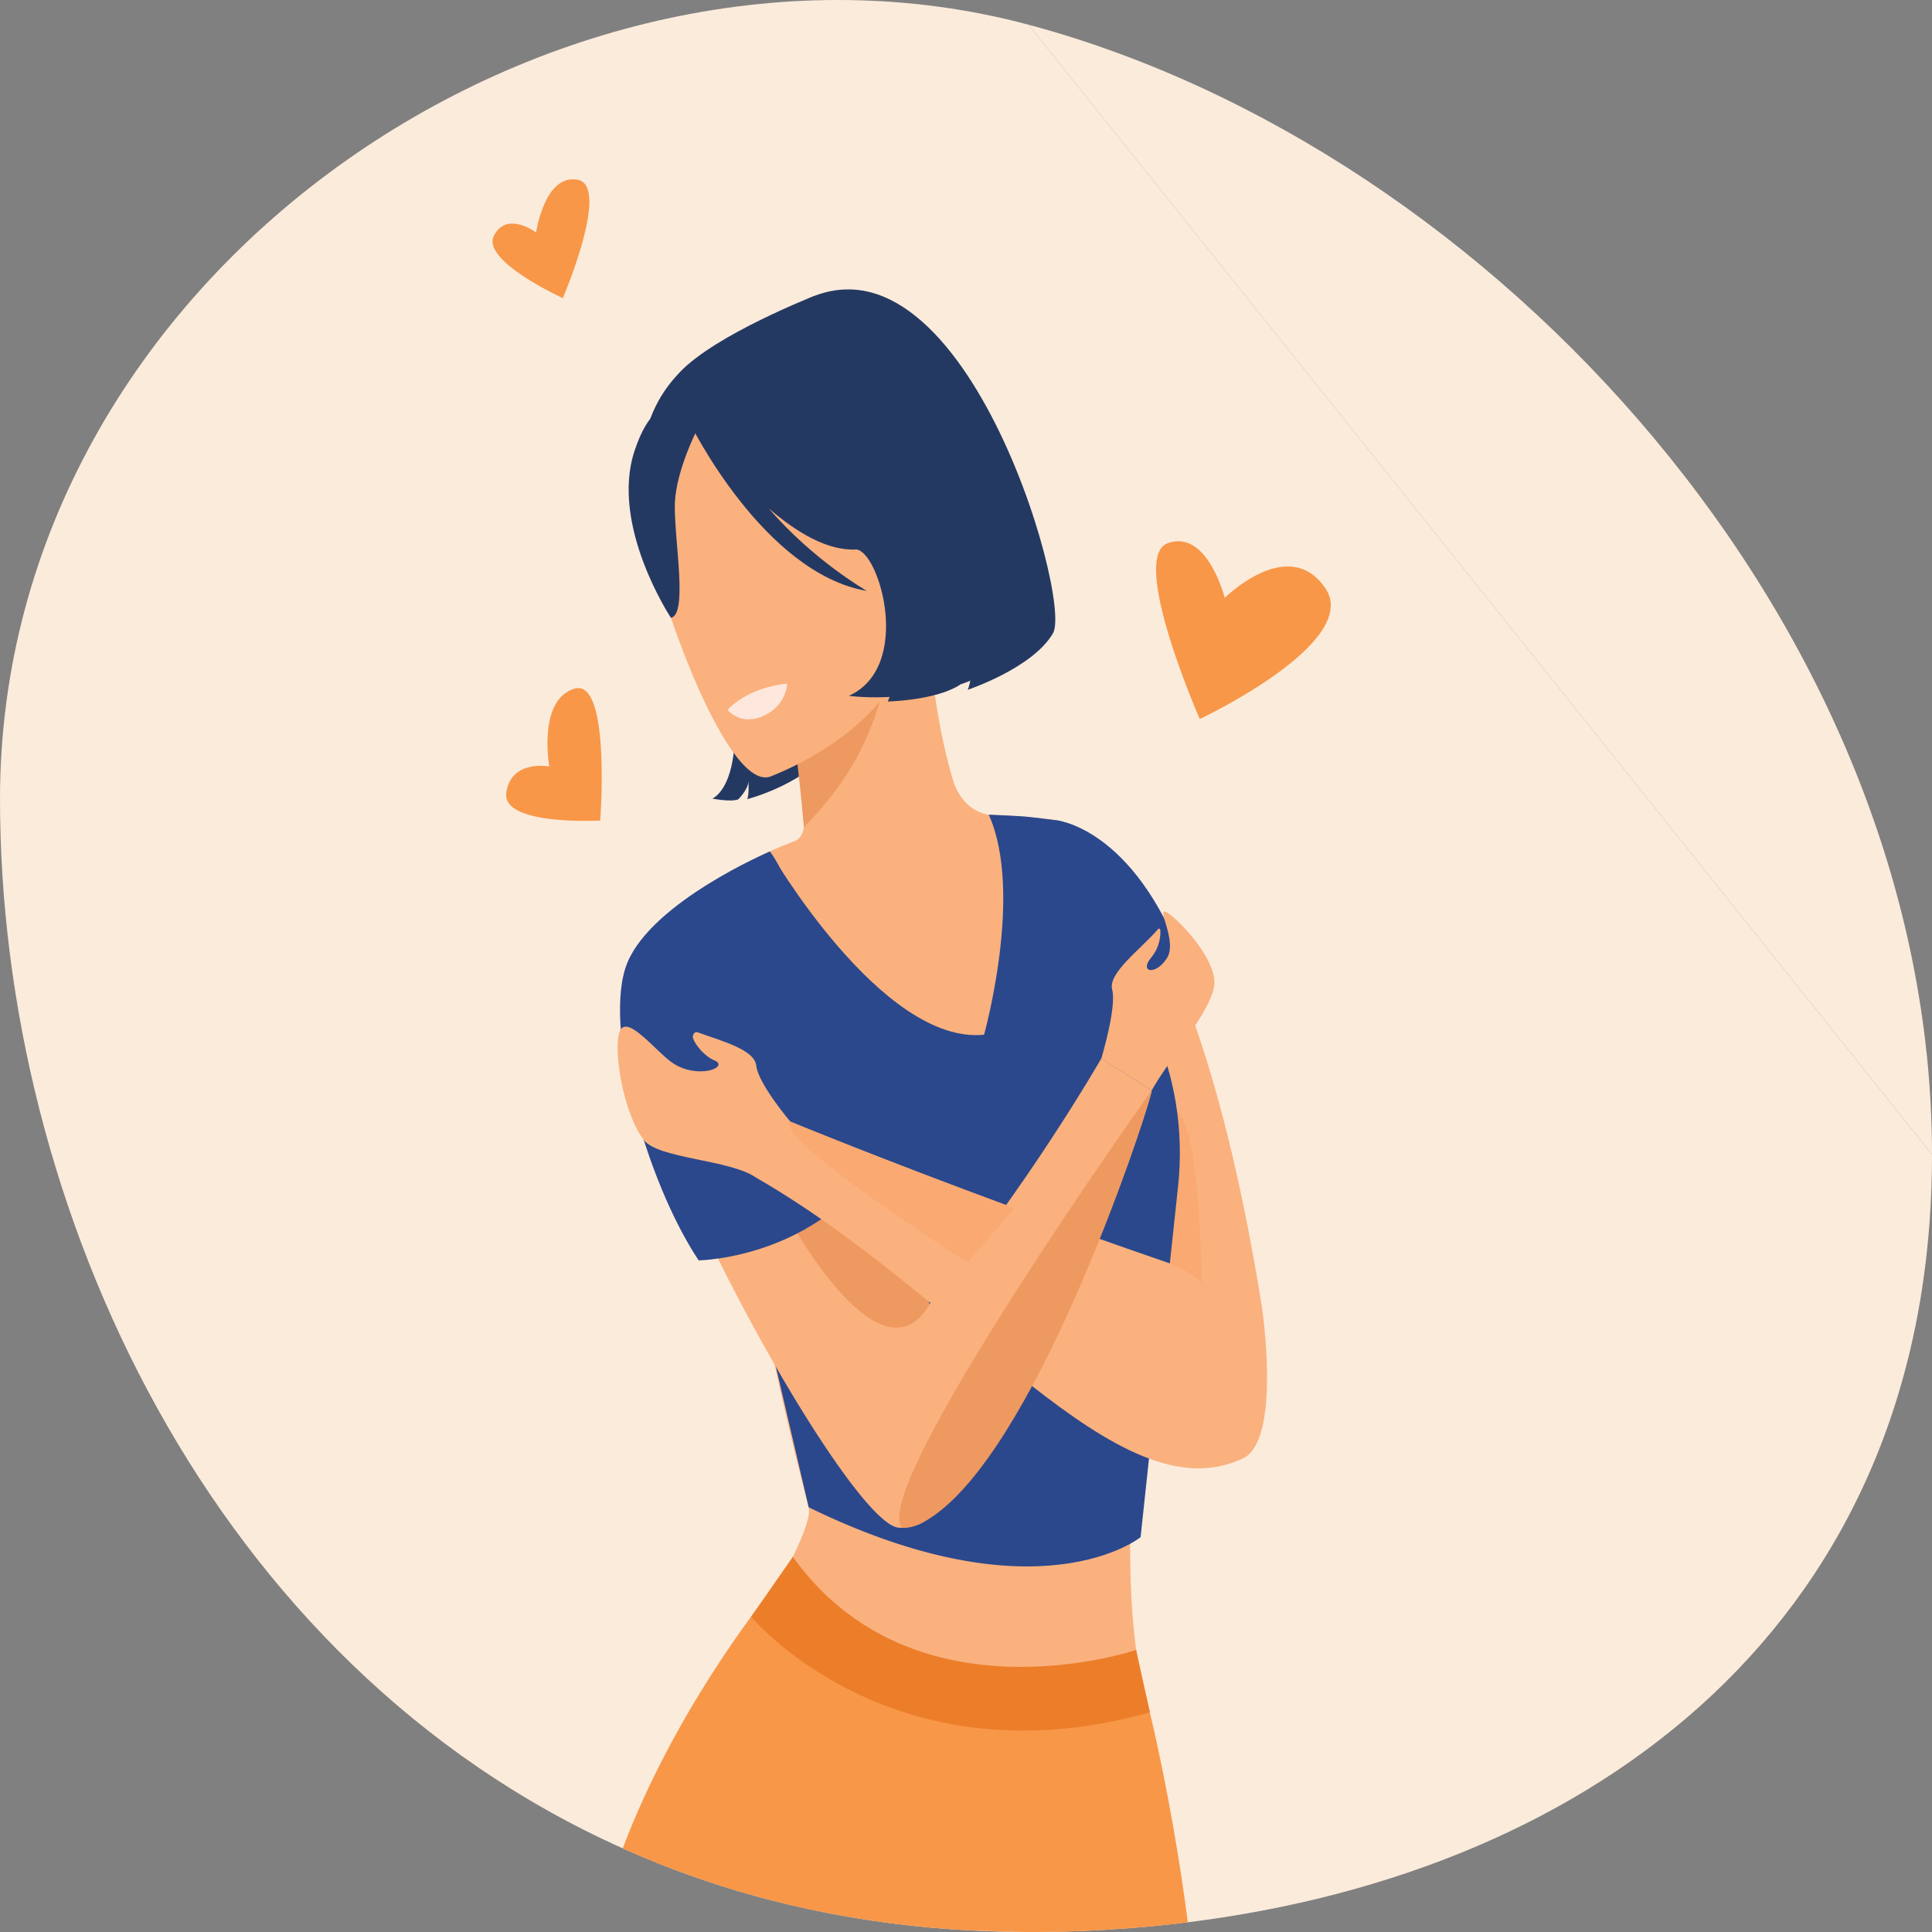 <?xml version="1.0" encoding="utf-8"?>
<!-- Generator: Adobe Illustrator 24.3.0, SVG Export Plug-In . SVG Version: 6.00 Build 0)  -->
<svg version="1.1" id="Layer_1" xmlns="http://www.w3.org/2000/svg" xmlns:xlink="http://www.w3.org/1999/xlink" x="0px" y="0px"
	 viewBox="0 0 350 350" style="enable-background:new 0 0 350 350;" xml:space="preserve">
<rect x="0" y="0" width="350" height="350" fill="#808080" stroke="none"/>
<style type="text/css">
	.st0{fill:#FBEBDB;}
	.st1{fill:#FAB17E;}
	.st2{fill:#243962;}
	.st3{fill:#EE9960;}
	.st4{fill:#F9A971;}
	.st5{fill:#2B488C;}
	.st6{fill:#F89748;}
	.st7{fill:#FEE7DC;}
	.st8{fill:#EC7E2A;}
</style>
<g>
	<path class="st0" d="M186.34,4.48C270.49,27.02,350,113.73,350,209.14"/>
	<path class="st0" d="M350,209.14c0,84.6-60.99,129.91-134.81,139.1c-9.44,1.18-19.09,1.76-28.85,1.76c-1.84,0-3.66-0.03-5.47-0.08
		c-0.09,0-0.17-0.01-0.26-0.01c-2.57-0.07-5.12-0.19-7.63-0.36c-10.43-0.7-20.41-2.22-29.92-4.47c-8.31-1.97-16.26-4.49-23.86-7.53
		c-2.15-0.86-4.28-1.76-6.38-2.7C38.32,301.52,0,218.8,0,144.76C0,49.35,100.76-18.44,186.34,4.48"/>
	<g>
		<path class="st1" d="M191.18,148.56c-4.06-0.49-7.89-0.79-11.5-0.93c-3.15-0.13-5.93-2.61-7.03-6.29
			c-1.82-6.09-3.4-14.01-4.19-23.54l-1.42,0.55l-23.85,9.22c0,0,1.37,9.47,2.16,18.44c0.1,1.1,0.18,2.21,0.26,3.29
			c0.1,1.41-0.62,2.71-1.72,3.11c-11.44,4.2-16.15,9.59-16.15,9.59s3.2,51.8,18.76,111.04c1.5,5.71-21.36,39.87-21.36,39.87
			c5.57,22.18,81.49-9.53,81.49-9.53s-5.19-19.63,1.58-67.58C216.11,179.89,191.18,148.56,191.18,148.56z"/>
		<path class="st1" d="M191.18,148.56c0,0,23.9,3.62,37.44,88.29c0,0,3.68,24.55-3.68,27.46
			C217.58,267.23,179.5,212.14,191.18,148.56z"/>
		<path class="st2" d="M153.91,98.93c0,0,15.34,6.8,6.93,28.15c0,0,12.54-0.24,15.18-5.16c0,0-0.26,2.01-0.71,3.04
			c0,0,11.76-3.9,15.45-10.24c3.69-6.34-17.58-79.2-47.83-58.65c0,0-28,7.83-15.77,46.25c12.23,38.42,1.89,42.35,1.89,42.35
			s3.31,0.67,4.69,0.14c0,0,1.79-1.73,1.85-3.28c0,0,0.14,2.34-0.21,3.24c0,0,11.48-2.93,15.76-10.28
			C155.42,127.14,157.49,106.46,153.91,98.93z"/>
		<path class="st3" d="M143.19,127.58c0,0,1.67,13.25,2.45,22.24c12.48-12.51,14.02-23.7,16.24-32.66L143.19,127.58z"/>
		<path class="st2" d="M161.46,117.98c0,0,5.95-14.99,6.63-27.22c0.49-8.73,4.58-45.06-20.7-37.09c0,0-17.69,6.91-24.2,13.72
			c-5.17,5.42-12.35,16.59-0.99,43.13l3.14,9.06L161.46,117.98z"/>
		<path class="st1" d="M139.38,140.74c0,0,31.18-11.16,25.3-35.2c-5.88-24.05-5.82-41.68-25.98-35.58s-21.76,16.74-21.37,25.36
			C117.73,103.95,131.12,143.03,139.38,140.74z"/>
		<path class="st2" d="M127.09,76.24c0,0-4.8,8.71-4.84,15.42c-0.04,6.71,2.36,19.58-0.7,20.27c0,0-11.11-16.74-6.58-30.31
			C119.77,67.21,127.09,76.24,127.09,76.24z"/>
		<path class="st4" d="M217.73,235.82c0,0,0.08-30.88-4.51-34.58S207.14,236.58,217.73,235.82z"/>
		<path class="st5" d="M139.45,154.26c0,0,20.26,35.06,38.82,33.19c0,0,7.22-25.71,0.86-39.86c0,0,4.75,0.19,6.39,0.32
			c1.38,0.11,5.66,0.66,5.66,0.66L208.77,186c4.08,8.69,5.72,18.83,4.66,28.81l-6.8,63.66c0,0-18.4,14.98-60.13-5.41l-11.75-50.35
			L139.45,154.26z"/>
		<path class="st1" d="M208.64,197.53c0.01,0.07-0.06,0.41-0.22,0.98c-0.03,0.13-0.08,0.28-0.12,0.43c-0.09,0.32-0.2,0.68-0.32,1.09
			c-0.01,0.04-0.03,0.09-0.04,0.13c-3.63,11.87-20.69,60.07-37.88,73.28c-0.86,0.96-1.83,1.78-2.9,2.37
			c-0.12,0.06-0.24,0.12-0.36,0.18c-0.13,0.06-0.26,0.13-0.39,0.18c-0.06,0.03-0.11,0.05-0.17,0.07c-0.86,0.35-1.79,0.54-2.77,0.54
			c-0.23,0-0.47-0.01-0.72-0.03c-8.91-0.83-46.98-69.41-47.7-90.26c-0.46-13.31,12.69-24.49,12.69-24.49
			c13.41,8.77,26.4,36.33,35.52,60.15c1.89,4.93,3.6,9.7,5.12,14.12c17.33-20.47,31.13-44.51,31.13-44.51L208.64,197.53z"/>
		<path class="st6" d="M208.31,310.19c-1.01-4.33-1.69-6.8-1.69-6.8s-51.67,3.41-64.68-18.02c0-0.01,0-0.01-0.01-0.02
			c0,0,0,0.01-0.01,0.01c-0.16,0.18-2.46,2.88-5.83,7.48l-0.03,0.04c-4.22,5.75-10.09,14.45-15.55,24.92
			c-2.77,5.29-5.42,11.02-7.7,17.06c2.1,0.94,4.22,1.84,6.38,2.7c7.6,3.03,15.55,5.56,23.86,7.53c9.51,2.25,19.49,3.77,29.92,4.47
			c2.52,0.17,11.52,0.45,13.36,0.45c9.76,0,19.41-0.59,28.85-1.76C213.08,331.87,210.14,318,208.31,310.19z"/>
		<path class="st3" d="M168.39,236.29c-8.55,14.82-24.64-13.97-25.19-15.04l4.14-4.37c0,0,9.26,1.43,15.93,5.29
			C165.15,227.1,166.87,231.88,168.39,236.29z"/>
		<path class="st7" d="M131.81,128.59c0,0,3.36-4.01,10.81-4.75c0,0-0.11,3.96-4.32,5.86C134.12,131.58,131.81,128.59,131.81,128.59
			z"/>
		<path class="st2" d="M142.52,56.57l-17.56,20.04c0,0,13.31,27.23,32.08,30.44c0,0-9.65-5.49-17.77-14.95
			c5.07,4.38,10.69,7.73,15.82,7.44c4.19,0.25,10.37,21.24-1.32,26.52c0,0,15.58,2.04,21.07-5.16c0,0-0.26,2.01-0.71,3.04
			c0,0,11.76-3.91,15.45-10.25C193.27,107.35,172.77,36.02,142.52,56.57z"/>
		<path class="st5" d="M139.45,154.26c0,0-21.13,9-25.77,20.08c-4.64,11.08,3.32,39.63,12.89,53.99c0,0,23.7-0.31,34.82-21.74
			C161.38,206.59,143.78,159.04,139.45,154.26z"/>
		<path class="st5" d="M191.18,148.56c0,0,14.16,1.12,23.37,26.09c0,0,0.52,17.27-10.35,17.68
			C193.33,192.75,191.18,148.56,191.18,148.56z"/>
		<path class="st1" d="M211.5,228.73c-9.9-3.4-19.28-6.75-27.73-9.86c-24.04-8.84-40.59-15.68-40.59-15.68l-0.05,0.09l0.05-0.08
			c0,0-5.83-6.88-6.18-10.15c-0.31-2.96-6.46-4.5-10.61-6.04c-0.56-0.21-1.06,0.51-0.81,1.17c0.46,1.23,2.13,3.21,3.8,3.9
			c2.94,1.21-2.97,3.59-7.58,0.45c-2.85-1.94-7.82-8.41-9.36-6.02c-1.55,2.38,0.22,14.75,4.15,19.97c2.62,3.48,15.65,3.54,20.4,6.87
			h0c37.91,21.84,65.35,61.28,87.92,50.97C224.94,264.32,229.86,235.02,211.5,228.73z"/>
		<path class="st4" d="M183.78,218.88l-8.51,9.83c0,0-33.34-21.3-32.25-25.21c0.03-0.11,0.09-0.21,0.18-0.29
			C143.19,203.2,159.74,210.03,183.78,218.88z"/>
		<path class="st1" d="M199.51,191.78c0,0,2.82-9.36,1.97-12.49c-0.81-3.02,5.19-7.32,8.32-10.98c0.15-0.17,0.39-0.05,0.41,0.2
			c0.05,0.99-0.07,3.03-1.67,4.97c-2.22,2.69,0.81,3.28,2.85,0.12c2.03-3.15-2.23-9.6,0-8.3c2.23,1.3,9.3,8.74,8.56,13.42
			c-0.75,4.68-8.2,13.24-11.31,18.82L199.51,191.78z"/>
		<path class="st8" d="M136.07,292.89c0,0,25.35,30.53,72.24,17.31l-2.49-11.3c0,0-40.3,13.73-62.19-16.87L136.07,292.89z"/>
		<path class="st6" d="M221.87,108.31c0,0,11.6-11.55,18.24-1.73c6.64,9.82-22.76,23.68-22.76,23.68s-12.91-29.38-5.76-31.88
			C218.74,95.87,221.87,108.31,221.87,108.31z"/>
		<path class="st6" d="M97.12,42.12c0,0,1.54-10.7,7.54-9.55c6,1.15-2.7,21.44-2.7,21.44S87.1,47.23,89.48,42.68
			C91.86,38.13,97.12,42.12,97.12,42.12z"/>
		<path class="st6" d="M99.51,138.85c0,0-2.15-12.02,4.52-14.08c6.67-2.06,4.71,23.88,4.71,23.88s-17.92,1-17.02-5.06
			C92.61,137.53,99.51,138.85,99.51,138.85z"/>
		<path class="st3" d="M208.64,197.53c0.01,0.07-0.06,0.41-0.22,0.98c-0.03,0.13-0.08,0.28-0.12,0.43c-0.09,0.32-0.2,0.68-0.32,1.09
			c-0.01,0.04-0.03,0.09-0.04,0.13c-3.82,12.6-22.64,66.09-40.78,75.65c-0.12,0.06-0.24,0.12-0.36,0.18
			c-0.13,0.06-0.26,0.13-0.39,0.18c-0.06,0.03-0.11,0.05-0.17,0.07c-0.86,0.35-1.79,0.54-2.77,0.54
			C156.97,270.03,208.64,197.53,208.64,197.53z"/>
	</g>
</g>
</svg>
